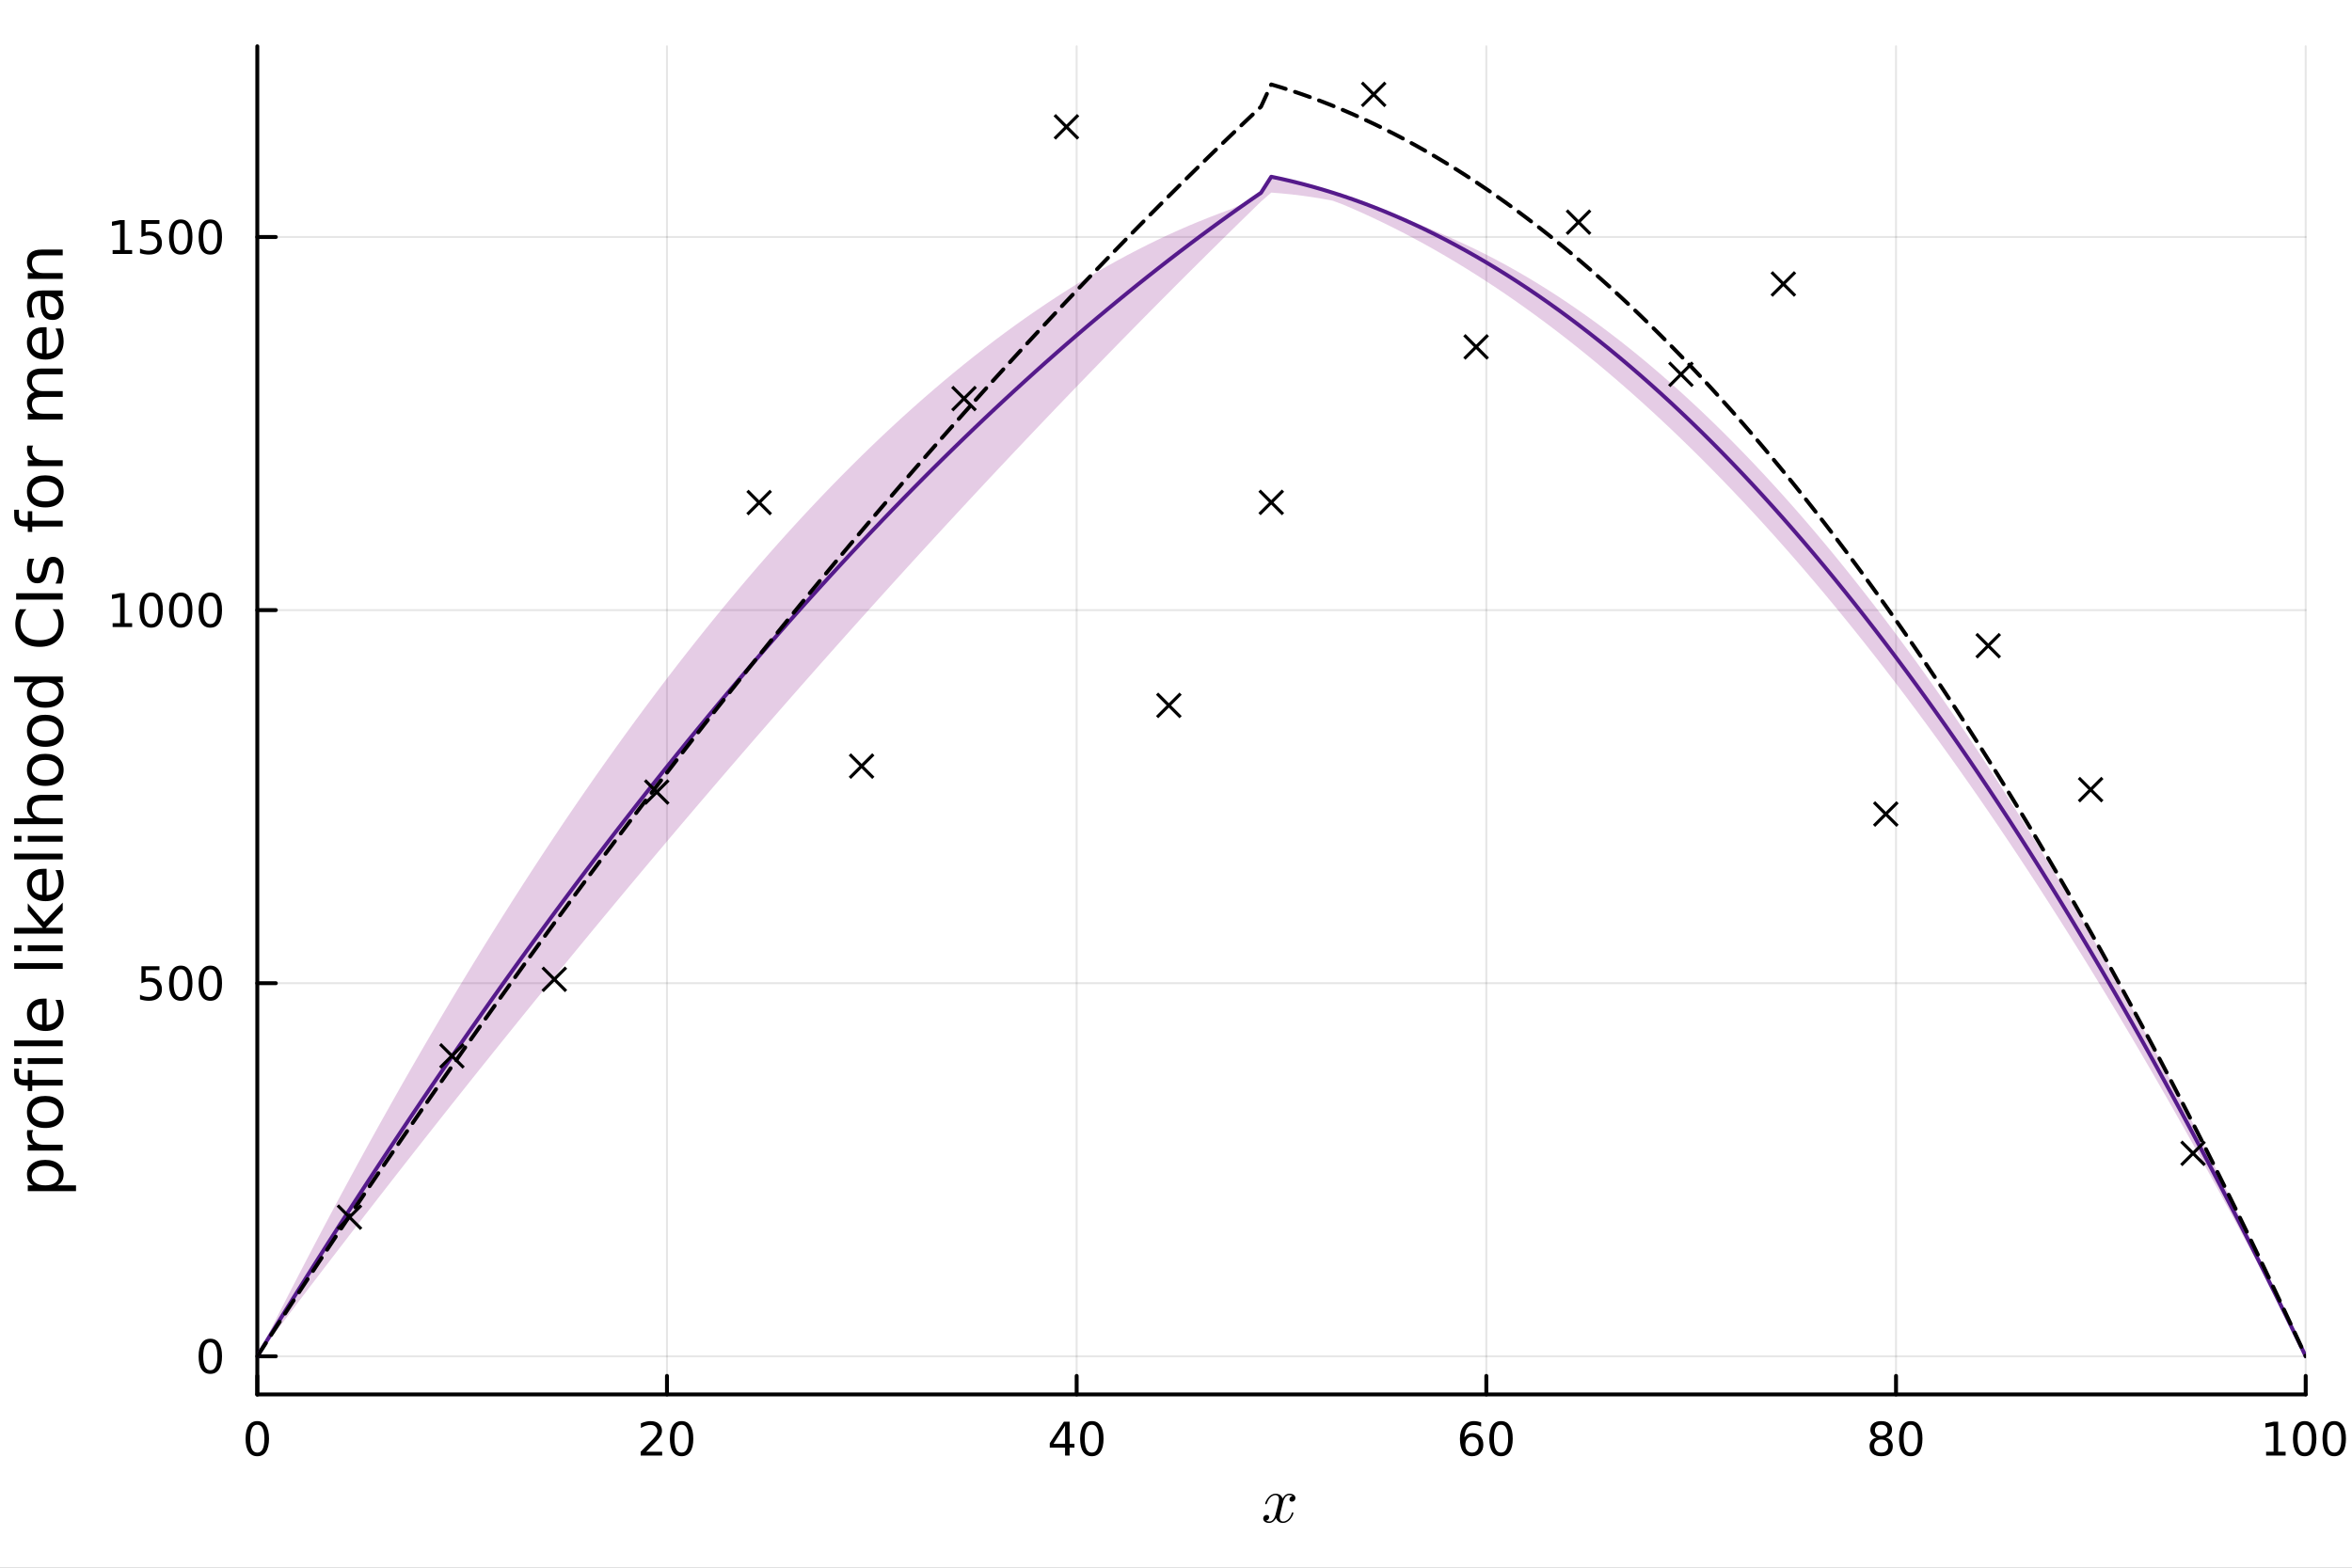 <?xml version="1.0" encoding="utf-8"?>
<svg xmlns="http://www.w3.org/2000/svg" xmlns:xlink="http://www.w3.org/1999/xlink" width="600" height="400" viewBox="0 0 2400 1600">
<rect x="0" y="0" width="2400" height="1600" fill="#808080" stroke="none"/>
<defs>
  <clipPath id="clip260">
    <rect x="0" y="0" width="2400" height="1600"/>
  </clipPath>
</defs>
<path clip-path="url(#clip260)" d="M0 1600 L2400 1600 L2400 8.88178e-14 L0 8.88178e-14  Z" fill="#ffffff" fill-rule="evenodd" fill-opacity="1"/>
<defs>
  <clipPath id="clip261">
    <rect x="480" y="0" width="1681" height="1600"/>
  </clipPath>
</defs>
<path clip-path="url(#clip260)" d="M262.551 1423.18 L2352.76 1423.18 L2352.76 47.244 L262.551 47.244  Z" fill="#ffffff" fill-rule="evenodd" fill-opacity="1"/>
<defs>
  <clipPath id="clip262">
    <rect x="262" y="47" width="2091" height="1377"/>
  </clipPath>
</defs>
<polyline clip-path="url(#clip262)" style="stroke:#000000; stroke-linecap:round; stroke-linejoin:round; stroke-width:2; stroke-opacity:0.1; fill:none" points="262.551,1423.18 262.551,47.244 "/>
<polyline clip-path="url(#clip262)" style="stroke:#000000; stroke-linecap:round; stroke-linejoin:round; stroke-width:2; stroke-opacity:0.1; fill:none" points="680.592,1423.18 680.592,47.244 "/>
<polyline clip-path="url(#clip262)" style="stroke:#000000; stroke-linecap:round; stroke-linejoin:round; stroke-width:2; stroke-opacity:0.1; fill:none" points="1098.63,1423.18 1098.63,47.244 "/>
<polyline clip-path="url(#clip262)" style="stroke:#000000; stroke-linecap:round; stroke-linejoin:round; stroke-width:2; stroke-opacity:0.1; fill:none" points="1516.67,1423.18 1516.67,47.244 "/>
<polyline clip-path="url(#clip262)" style="stroke:#000000; stroke-linecap:round; stroke-linejoin:round; stroke-width:2; stroke-opacity:0.1; fill:none" points="1934.71,1423.18 1934.71,47.244 "/>
<polyline clip-path="url(#clip262)" style="stroke:#000000; stroke-linecap:round; stroke-linejoin:round; stroke-width:2; stroke-opacity:0.1; fill:none" points="2352.76,1423.18 2352.76,47.244 "/>
<polyline clip-path="url(#clip262)" style="stroke:#000000; stroke-linecap:round; stroke-linejoin:round; stroke-width:2; stroke-opacity:0.1; fill:none" points="262.551,1384.24 2352.76,1384.24 "/>
<polyline clip-path="url(#clip262)" style="stroke:#000000; stroke-linecap:round; stroke-linejoin:round; stroke-width:2; stroke-opacity:0.1; fill:none" points="262.551,1003.46 2352.76,1003.46 "/>
<polyline clip-path="url(#clip262)" style="stroke:#000000; stroke-linecap:round; stroke-linejoin:round; stroke-width:2; stroke-opacity:0.1; fill:none" points="262.551,622.675 2352.76,622.675 "/>
<polyline clip-path="url(#clip262)" style="stroke:#000000; stroke-linecap:round; stroke-linejoin:round; stroke-width:2; stroke-opacity:0.1; fill:none" points="262.551,241.894 2352.76,241.894 "/>
<polyline clip-path="url(#clip260)" style="stroke:#000000; stroke-linecap:round; stroke-linejoin:round; stroke-width:4; stroke-opacity:1; fill:none" points="262.551,1423.18 2352.76,1423.18 "/>
<polyline clip-path="url(#clip260)" style="stroke:#000000; stroke-linecap:round; stroke-linejoin:round; stroke-width:4; stroke-opacity:1; fill:none" points="262.551,1423.18 262.551,1404.28 "/>
<polyline clip-path="url(#clip260)" style="stroke:#000000; stroke-linecap:round; stroke-linejoin:round; stroke-width:4; stroke-opacity:1; fill:none" points="680.592,1423.18 680.592,1404.28 "/>
<polyline clip-path="url(#clip260)" style="stroke:#000000; stroke-linecap:round; stroke-linejoin:round; stroke-width:4; stroke-opacity:1; fill:none" points="1098.63,1423.18 1098.63,1404.28 "/>
<polyline clip-path="url(#clip260)" style="stroke:#000000; stroke-linecap:round; stroke-linejoin:round; stroke-width:4; stroke-opacity:1; fill:none" points="1516.67,1423.18 1516.67,1404.28 "/>
<polyline clip-path="url(#clip260)" style="stroke:#000000; stroke-linecap:round; stroke-linejoin:round; stroke-width:4; stroke-opacity:1; fill:none" points="1934.71,1423.18 1934.71,1404.28 "/>
<polyline clip-path="url(#clip260)" style="stroke:#000000; stroke-linecap:round; stroke-linejoin:round; stroke-width:4; stroke-opacity:1; fill:none" points="2352.76,1423.18 2352.76,1404.28 "/>
<path clip-path="url(#clip260)" d="M262.551 1454.1 Q258.94 1454.1 257.111 1457.66 Q255.306 1461.2 255.306 1468.33 Q255.306 1475.44 257.111 1479.01 Q258.94 1482.55 262.551 1482.55 Q266.185 1482.55 267.991 1479.01 Q269.82 1475.44 269.82 1468.33 Q269.82 1461.2 267.991 1457.66 Q266.185 1454.1 262.551 1454.1 M262.551 1450.39 Q268.361 1450.39 271.417 1455 Q274.496 1459.58 274.496 1468.33 Q274.496 1477.06 271.417 1481.67 Q268.361 1486.25 262.551 1486.25 Q256.741 1486.25 253.662 1481.67 Q250.607 1477.06 250.607 1468.33 Q250.607 1459.58 253.662 1455 Q256.741 1450.39 262.551 1450.39 Z" fill="#000000" fill-rule="nonzero" fill-opacity="1" /><path clip-path="url(#clip260)" d="M659.365 1481.64 L675.685 1481.64 L675.685 1485.58 L653.74 1485.58 L653.74 1481.64 Q656.402 1478.89 660.986 1474.26 Q665.592 1469.61 666.773 1468.27 Q669.018 1465.74 669.898 1464.01 Q670.801 1462.25 670.801 1460.56 Q670.801 1457.8 668.856 1456.07 Q666.935 1454.33 663.833 1454.33 Q661.634 1454.33 659.18 1455.09 Q656.75 1455.86 653.972 1457.41 L653.972 1452.69 Q656.796 1451.55 659.25 1450.97 Q661.703 1450.39 663.74 1450.39 Q669.111 1450.39 672.305 1453.08 Q675.5 1455.77 675.5 1460.26 Q675.5 1462.39 674.689 1464.31 Q673.902 1466.2 671.796 1468.8 Q671.217 1469.47 668.115 1472.69 Q665.014 1475.88 659.365 1481.64 Z" fill="#000000" fill-rule="nonzero" fill-opacity="1" /><path clip-path="url(#clip260)" d="M695.499 1454.1 Q691.888 1454.1 690.06 1457.66 Q688.254 1461.2 688.254 1468.33 Q688.254 1475.44 690.06 1479.01 Q691.888 1482.55 695.499 1482.55 Q699.134 1482.55 700.939 1479.01 Q702.768 1475.44 702.768 1468.33 Q702.768 1461.2 700.939 1457.66 Q699.134 1454.1 695.499 1454.1 M695.499 1450.39 Q701.31 1450.39 704.365 1455 Q707.444 1459.58 707.444 1468.33 Q707.444 1477.06 704.365 1481.67 Q701.31 1486.25 695.499 1486.25 Q689.689 1486.25 686.611 1481.67 Q683.555 1477.06 683.555 1468.33 Q683.555 1459.58 686.611 1455 Q689.689 1450.39 695.499 1450.39 Z" fill="#000000" fill-rule="nonzero" fill-opacity="1" /><path clip-path="url(#clip260)" d="M1086.8 1455.09 L1075 1473.54 L1086.8 1473.54 L1086.8 1455.09 M1085.58 1451.02 L1091.46 1451.02 L1091.46 1473.54 L1096.39 1473.54 L1096.39 1477.43 L1091.46 1477.43 L1091.46 1485.58 L1086.8 1485.58 L1086.8 1477.43 L1071.2 1477.43 L1071.2 1472.92 L1085.58 1451.02 Z" fill="#000000" fill-rule="nonzero" fill-opacity="1" /><path clip-path="url(#clip260)" d="M1114.12 1454.1 Q1110.51 1454.1 1108.68 1457.66 Q1106.87 1461.2 1106.87 1468.33 Q1106.87 1475.44 1108.68 1479.01 Q1110.51 1482.55 1114.12 1482.55 Q1117.75 1482.55 1119.56 1479.01 Q1121.39 1475.44 1121.39 1468.33 Q1121.39 1461.2 1119.56 1457.66 Q1117.75 1454.1 1114.12 1454.1 M1114.12 1450.39 Q1119.93 1450.39 1122.98 1455 Q1126.06 1459.58 1126.06 1468.33 Q1126.06 1477.06 1122.98 1481.67 Q1119.93 1486.25 1114.12 1486.25 Q1108.31 1486.25 1105.23 1481.67 Q1102.17 1477.06 1102.17 1468.33 Q1102.17 1459.58 1105.23 1455 Q1108.31 1450.39 1114.12 1450.39 Z" fill="#000000" fill-rule="nonzero" fill-opacity="1" /><path clip-path="url(#clip260)" d="M1502.08 1466.44 Q1498.93 1466.44 1497.08 1468.59 Q1495.25 1470.74 1495.25 1474.49 Q1495.25 1478.22 1497.08 1480.39 Q1498.93 1482.55 1502.08 1482.55 Q1505.23 1482.55 1507.06 1480.39 Q1508.91 1478.22 1508.91 1474.49 Q1508.91 1470.74 1507.06 1468.59 Q1505.23 1466.44 1502.08 1466.44 M1511.36 1451.78 L1511.36 1456.04 Q1509.6 1455.21 1507.8 1454.77 Q1506.01 1454.33 1504.26 1454.33 Q1499.63 1454.33 1497.17 1457.45 Q1494.74 1460.58 1494.39 1466.9 Q1495.76 1464.89 1497.82 1463.82 Q1499.88 1462.73 1502.36 1462.73 Q1507.57 1462.73 1510.57 1465.9 Q1513.61 1469.05 1513.61 1474.49 Q1513.61 1479.82 1510.46 1483.03 Q1507.31 1486.25 1502.08 1486.25 Q1496.08 1486.25 1492.91 1481.67 Q1489.74 1477.06 1489.74 1468.33 Q1489.74 1460.14 1493.63 1455.28 Q1497.52 1450.39 1504.07 1450.39 Q1505.83 1450.39 1507.61 1450.74 Q1509.42 1451.09 1511.36 1451.78 Z" fill="#000000" fill-rule="nonzero" fill-opacity="1" /><path clip-path="url(#clip260)" d="M1531.66 1454.1 Q1528.05 1454.1 1526.22 1457.66 Q1524.42 1461.2 1524.42 1468.33 Q1524.42 1475.44 1526.22 1479.01 Q1528.05 1482.55 1531.66 1482.55 Q1535.3 1482.55 1537.1 1479.01 Q1538.93 1475.44 1538.93 1468.33 Q1538.93 1461.2 1537.1 1457.66 Q1535.3 1454.1 1531.66 1454.1 M1531.66 1450.39 Q1537.47 1450.39 1540.53 1455 Q1543.61 1459.58 1543.61 1468.33 Q1543.61 1477.06 1540.53 1481.67 Q1537.47 1486.25 1531.66 1486.25 Q1525.85 1486.25 1522.77 1481.67 Q1519.72 1477.06 1519.72 1468.33 Q1519.72 1459.58 1522.77 1455 Q1525.85 1450.39 1531.66 1450.39 Z" fill="#000000" fill-rule="nonzero" fill-opacity="1" /><path clip-path="url(#clip260)" d="M1919.59 1469.17 Q1916.25 1469.17 1914.33 1470.95 Q1912.43 1472.73 1912.43 1475.86 Q1912.43 1478.98 1914.33 1480.77 Q1916.25 1482.55 1919.59 1482.55 Q1922.92 1482.55 1924.84 1480.77 Q1926.76 1478.96 1926.76 1475.86 Q1926.76 1472.73 1924.84 1470.95 Q1922.94 1469.17 1919.59 1469.17 M1914.91 1467.18 Q1911.9 1466.44 1910.21 1464.38 Q1908.55 1462.32 1908.55 1459.35 Q1908.55 1455.21 1911.49 1452.8 Q1914.45 1450.39 1919.59 1450.39 Q1924.75 1450.39 1927.69 1452.8 Q1930.63 1455.21 1930.63 1459.35 Q1930.63 1462.32 1928.94 1464.38 Q1927.27 1466.44 1924.29 1467.18 Q1927.67 1467.96 1929.54 1470.26 Q1931.44 1472.55 1931.44 1475.86 Q1931.44 1480.88 1928.36 1483.57 Q1925.31 1486.25 1919.59 1486.25 Q1913.87 1486.25 1910.79 1483.57 Q1907.74 1480.88 1907.74 1475.86 Q1907.74 1472.55 1909.63 1470.26 Q1911.53 1467.96 1914.91 1467.18 M1913.2 1459.79 Q1913.2 1462.48 1914.87 1463.98 Q1916.56 1465.49 1919.59 1465.49 Q1922.6 1465.49 1924.29 1463.98 Q1926 1462.48 1926 1459.79 Q1926 1457.11 1924.29 1455.6 Q1922.6 1454.1 1919.59 1454.1 Q1916.56 1454.1 1914.87 1455.6 Q1913.2 1457.11 1913.2 1459.79 Z" fill="#000000" fill-rule="nonzero" fill-opacity="1" /><path clip-path="url(#clip260)" d="M1949.75 1454.1 Q1946.14 1454.1 1944.31 1457.66 Q1942.5 1461.2 1942.5 1468.33 Q1942.5 1475.44 1944.31 1479.01 Q1946.14 1482.55 1949.75 1482.55 Q1953.38 1482.55 1955.19 1479.01 Q1957.02 1475.44 1957.02 1468.33 Q1957.02 1461.2 1955.19 1457.66 Q1953.38 1454.1 1949.75 1454.1 M1949.75 1450.39 Q1955.56 1450.39 1958.62 1455 Q1961.69 1459.58 1961.69 1468.33 Q1961.69 1477.06 1958.62 1481.67 Q1955.56 1486.25 1949.75 1486.25 Q1943.94 1486.25 1940.86 1481.67 Q1937.81 1477.06 1937.81 1468.33 Q1937.81 1459.58 1940.86 1455 Q1943.94 1450.39 1949.75 1450.39 Z" fill="#000000" fill-rule="nonzero" fill-opacity="1" /><path clip-path="url(#clip260)" d="M2312.36 1481.64 L2320 1481.64 L2320 1455.28 L2311.69 1456.95 L2311.69 1452.69 L2319.96 1451.02 L2324.63 1451.02 L2324.63 1481.64 L2332.27 1481.64 L2332.27 1485.58 L2312.36 1485.58 L2312.36 1481.64 Z" fill="#000000" fill-rule="nonzero" fill-opacity="1" /><path clip-path="url(#clip260)" d="M2351.71 1454.1 Q2348.1 1454.1 2346.27 1457.66 Q2344.47 1461.2 2344.47 1468.33 Q2344.47 1475.44 2346.27 1479.01 Q2348.1 1482.55 2351.71 1482.55 Q2355.35 1482.55 2357.15 1479.01 Q2358.98 1475.44 2358.98 1468.33 Q2358.98 1461.2 2357.15 1457.66 Q2355.35 1454.1 2351.71 1454.1 M2351.71 1450.39 Q2357.52 1450.39 2360.58 1455 Q2363.66 1459.58 2363.66 1468.33 Q2363.66 1477.06 2360.58 1481.67 Q2357.52 1486.25 2351.71 1486.25 Q2345.9 1486.25 2342.83 1481.67 Q2339.77 1477.06 2339.77 1468.33 Q2339.77 1459.58 2342.83 1455 Q2345.9 1450.39 2351.71 1450.39 Z" fill="#000000" fill-rule="nonzero" fill-opacity="1" /><path clip-path="url(#clip260)" d="M2381.88 1454.1 Q2378.27 1454.1 2376.44 1457.66 Q2374.63 1461.2 2374.63 1468.33 Q2374.63 1475.44 2376.44 1479.01 Q2378.27 1482.55 2381.88 1482.55 Q2385.51 1482.55 2387.32 1479.01 Q2389.14 1475.44 2389.14 1468.33 Q2389.14 1461.2 2387.32 1457.66 Q2385.51 1454.1 2381.88 1454.1 M2381.88 1450.39 Q2387.69 1450.39 2390.74 1455 Q2393.82 1459.58 2393.82 1468.33 Q2393.82 1477.06 2390.74 1481.67 Q2387.69 1486.25 2381.88 1486.25 Q2376.07 1486.25 2372.99 1481.67 Q2369.93 1477.06 2369.93 1468.33 Q2369.93 1459.58 2372.99 1455 Q2376.07 1450.39 2381.88 1450.39 Z" fill="#000000" fill-rule="nonzero" fill-opacity="1" /><path clip-path="url(#clip260)" d="M1321.83 1528.8 Q1321.83 1530.61 1320.7 1531.64 Q1319.57 1532.64 1318.28 1532.64 Q1317.06 1532.64 1316.42 1531.93 Q1315.77 1531.22 1315.77 1530.32 Q1315.77 1529.09 1316.67 1528.03 Q1317.58 1526.97 1318.93 1526.74 Q1317.61 1525.91 1315.64 1525.91 Q1314.36 1525.91 1313.23 1526.58 Q1312.13 1527.26 1311.46 1528.13 Q1310.81 1529 1310.23 1530.25 Q1309.69 1531.48 1309.46 1532.22 Q1309.27 1532.93 1309.11 1533.7 L1306.85 1542.72 Q1305.76 1547 1305.76 1548.51 Q1305.76 1550.38 1306.66 1551.64 Q1307.56 1552.86 1309.36 1552.86 Q1310.07 1552.86 1310.88 1552.67 Q1311.68 1552.44 1312.71 1551.86 Q1313.78 1551.25 1314.71 1550.35 Q1315.68 1549.42 1316.61 1547.84 Q1317.54 1546.26 1318.16 1544.23 Q1318.35 1543.52 1318.99 1543.52 Q1319.8 1543.52 1319.8 1544.17 Q1319.8 1544.71 1319.35 1545.87 Q1318.93 1547 1317.99 1548.48 Q1317.09 1549.93 1315.9 1551.25 Q1314.71 1552.54 1312.94 1553.44 Q1311.17 1554.34 1309.23 1554.34 Q1306.46 1554.34 1304.63 1552.86 Q1302.79 1551.38 1302.12 1549.32 Q1301.96 1549.61 1301.73 1550 Q1301.51 1550.38 1300.83 1551.25 Q1300.18 1552.09 1299.44 1552.73 Q1298.7 1553.34 1297.54 1553.83 Q1296.42 1554.34 1295.19 1554.34 Q1293.65 1554.34 1292.26 1553.89 Q1290.91 1553.44 1289.94 1552.41 Q1288.98 1551.38 1288.98 1549.96 Q1288.98 1548.38 1290.04 1547.29 Q1291.13 1546.16 1292.62 1546.16 Q1293.55 1546.16 1294.29 1546.71 Q1295.06 1547.26 1295.06 1548.45 Q1295.06 1549.77 1294.16 1550.77 Q1293.26 1551.77 1291.97 1552.02 Q1293.29 1552.86 1295.26 1552.86 Q1297.38 1552.86 1299.06 1550.99 Q1300.73 1549.13 1301.54 1546 Q1303.53 1538.5 1304.31 1535.15 Q1305.08 1531.77 1305.08 1530.32 Q1305.08 1528.96 1304.73 1528.03 Q1304.37 1527.1 1303.76 1526.68 Q1303.18 1526.23 1302.63 1526.07 Q1302.12 1525.91 1301.54 1525.91 Q1300.57 1525.91 1299.48 1526.29 Q1298.41 1526.68 1297.13 1527.58 Q1295.87 1528.45 1294.68 1530.25 Q1293.49 1532.06 1292.68 1534.54 Q1292.52 1535.28 1291.81 1535.28 Q1291.04 1535.24 1291.04 1534.6 Q1291.04 1534.05 1291.46 1532.93 Q1291.91 1531.77 1292.81 1530.32 Q1293.74 1528.87 1294.94 1527.58 Q1296.16 1526.26 1297.93 1525.36 Q1299.73 1524.46 1301.67 1524.46 Q1302.54 1524.46 1303.37 1524.65 Q1304.24 1524.81 1305.27 1525.29 Q1306.34 1525.78 1307.27 1526.84 Q1308.2 1527.9 1308.78 1529.45 Q1309.17 1528.71 1309.69 1528 Q1310.23 1527.29 1311.07 1526.42 Q1311.94 1525.52 1313.13 1525 Q1314.36 1524.46 1315.71 1524.46 Q1317.03 1524.46 1318.32 1524.81 Q1319.6 1525.13 1320.7 1526.19 Q1321.83 1527.23 1321.83 1528.8 Z" fill="#000000" fill-rule="nonzero" fill-opacity="1" /><polyline clip-path="url(#clip260)" style="stroke:#000000; stroke-linecap:round; stroke-linejoin:round; stroke-width:4; stroke-opacity:1; fill:none" points="262.551,1423.18 262.551,47.244 "/>
<polyline clip-path="url(#clip260)" style="stroke:#000000; stroke-linecap:round; stroke-linejoin:round; stroke-width:4; stroke-opacity:1; fill:none" points="262.551,1384.24 281.449,1384.24 "/>
<polyline clip-path="url(#clip260)" style="stroke:#000000; stroke-linecap:round; stroke-linejoin:round; stroke-width:4; stroke-opacity:1; fill:none" points="262.551,1003.46 281.449,1003.46 "/>
<polyline clip-path="url(#clip260)" style="stroke:#000000; stroke-linecap:round; stroke-linejoin:round; stroke-width:4; stroke-opacity:1; fill:none" points="262.551,622.675 281.449,622.675 "/>
<polyline clip-path="url(#clip260)" style="stroke:#000000; stroke-linecap:round; stroke-linejoin:round; stroke-width:4; stroke-opacity:1; fill:none" points="262.551,241.894 281.449,241.894 "/>
<path clip-path="url(#clip260)" d="M214.607 1370.04 Q210.996 1370.04 209.167 1373.6 Q207.362 1377.14 207.362 1384.27 Q207.362 1391.38 209.167 1394.94 Q210.996 1398.49 214.607 1398.49 Q218.241 1398.49 220.047 1394.94 Q221.875 1391.38 221.875 1384.27 Q221.875 1377.14 220.047 1373.6 Q218.241 1370.04 214.607 1370.04 M214.607 1366.33 Q220.417 1366.33 223.473 1370.94 Q226.551 1375.52 226.551 1384.27 Q226.551 1393 223.473 1397.61 Q220.417 1402.19 214.607 1402.19 Q208.797 1402.19 205.718 1397.61 Q202.662 1393 202.662 1384.27 Q202.662 1375.52 205.718 1370.94 Q208.797 1366.33 214.607 1366.33 Z" fill="#000000" fill-rule="nonzero" fill-opacity="1" /><path clip-path="url(#clip260)" d="M144.329 986.177 L162.686 986.177 L162.686 990.112 L148.612 990.112 L148.612 998.584 Q149.63 998.237 150.649 998.075 Q151.667 997.89 152.686 997.89 Q158.473 997.89 161.852 1001.06 Q165.232 1004.23 165.232 1009.65 Q165.232 1015.23 161.76 1018.33 Q158.288 1021.41 151.968 1021.41 Q149.792 1021.41 147.524 1021.04 Q145.279 1020.67 142.871 1019.93 L142.871 1015.23 Q144.954 1016.36 147.177 1016.92 Q149.399 1017.47 151.876 1017.47 Q155.88 1017.47 158.218 1015.37 Q160.556 1013.26 160.556 1009.65 Q160.556 1006.04 158.218 1003.93 Q155.88 1001.82 151.876 1001.82 Q150.001 1001.82 148.126 1002.24 Q146.274 1002.66 144.329 1003.54 L144.329 986.177 Z" fill="#000000" fill-rule="nonzero" fill-opacity="1" /><path clip-path="url(#clip260)" d="M184.445 989.256 Q180.834 989.256 179.005 992.82 Q177.2 996.362 177.2 1003.49 Q177.2 1010.6 179.005 1014.16 Q180.834 1017.7 184.445 1017.7 Q188.079 1017.7 189.885 1014.16 Q191.713 1010.6 191.713 1003.49 Q191.713 996.362 189.885 992.82 Q188.079 989.256 184.445 989.256 M184.445 985.552 Q190.255 985.552 193.311 990.158 Q196.389 994.742 196.389 1003.49 Q196.389 1012.22 193.311 1016.82 Q190.255 1021.41 184.445 1021.41 Q178.635 1021.41 175.556 1016.82 Q172.501 1012.22 172.501 1003.49 Q172.501 994.742 175.556 990.158 Q178.635 985.552 184.445 985.552 Z" fill="#000000" fill-rule="nonzero" fill-opacity="1" /><path clip-path="url(#clip260)" d="M214.607 989.256 Q210.996 989.256 209.167 992.82 Q207.362 996.362 207.362 1003.49 Q207.362 1010.6 209.167 1014.16 Q210.996 1017.7 214.607 1017.7 Q218.241 1017.7 220.047 1014.16 Q221.875 1010.6 221.875 1003.49 Q221.875 996.362 220.047 992.82 Q218.241 989.256 214.607 989.256 M214.607 985.552 Q220.417 985.552 223.473 990.158 Q226.551 994.742 226.551 1003.49 Q226.551 1012.22 223.473 1016.82 Q220.417 1021.41 214.607 1021.41 Q208.797 1021.41 205.718 1016.82 Q202.662 1012.22 202.662 1003.49 Q202.662 994.742 205.718 990.158 Q208.797 985.552 214.607 985.552 Z" fill="#000000" fill-rule="nonzero" fill-opacity="1" /><path clip-path="url(#clip260)" d="M114.931 636.02 L122.57 636.02 L122.57 609.655 L114.26 611.321 L114.26 607.062 L122.524 605.395 L127.2 605.395 L127.2 636.02 L134.839 636.02 L134.839 639.955 L114.931 639.955 L114.931 636.02 Z" fill="#000000" fill-rule="nonzero" fill-opacity="1" /><path clip-path="url(#clip260)" d="M154.283 608.474 Q150.672 608.474 148.843 612.039 Q147.038 615.581 147.038 622.71 Q147.038 629.817 148.843 633.381 Q150.672 636.923 154.283 636.923 Q157.917 636.923 159.723 633.381 Q161.552 629.817 161.552 622.71 Q161.552 615.581 159.723 612.039 Q157.917 608.474 154.283 608.474 M154.283 604.77 Q160.093 604.77 163.149 609.377 Q166.227 613.96 166.227 622.71 Q166.227 631.437 163.149 636.043 Q160.093 640.627 154.283 640.627 Q148.473 640.627 145.394 636.043 Q142.339 631.437 142.339 622.71 Q142.339 613.96 145.394 609.377 Q148.473 604.77 154.283 604.77 Z" fill="#000000" fill-rule="nonzero" fill-opacity="1" /><path clip-path="url(#clip260)" d="M184.445 608.474 Q180.834 608.474 179.005 612.039 Q177.2 615.581 177.2 622.71 Q177.2 629.817 179.005 633.381 Q180.834 636.923 184.445 636.923 Q188.079 636.923 189.885 633.381 Q191.713 629.817 191.713 622.71 Q191.713 615.581 189.885 612.039 Q188.079 608.474 184.445 608.474 M184.445 604.77 Q190.255 604.77 193.311 609.377 Q196.389 613.96 196.389 622.71 Q196.389 631.437 193.311 636.043 Q190.255 640.627 184.445 640.627 Q178.635 640.627 175.556 636.043 Q172.501 631.437 172.501 622.71 Q172.501 613.96 175.556 609.377 Q178.635 604.77 184.445 604.77 Z" fill="#000000" fill-rule="nonzero" fill-opacity="1" /><path clip-path="url(#clip260)" d="M214.607 608.474 Q210.996 608.474 209.167 612.039 Q207.362 615.581 207.362 622.71 Q207.362 629.817 209.167 633.381 Q210.996 636.923 214.607 636.923 Q218.241 636.923 220.047 633.381 Q221.875 629.817 221.875 622.71 Q221.875 615.581 220.047 612.039 Q218.241 608.474 214.607 608.474 M214.607 604.77 Q220.417 604.77 223.473 609.377 Q226.551 613.96 226.551 622.71 Q226.551 631.437 223.473 636.043 Q220.417 640.627 214.607 640.627 Q208.797 640.627 205.718 636.043 Q202.662 631.437 202.662 622.71 Q202.662 613.96 205.718 609.377 Q208.797 604.77 214.607 604.77 Z" fill="#000000" fill-rule="nonzero" fill-opacity="1" /><path clip-path="url(#clip260)" d="M114.931 255.239 L122.57 255.239 L122.57 228.873 L114.26 230.54 L114.26 226.281 L122.524 224.614 L127.2 224.614 L127.2 255.239 L134.839 255.239 L134.839 259.174 L114.931 259.174 L114.931 255.239 Z" fill="#000000" fill-rule="nonzero" fill-opacity="1" /><path clip-path="url(#clip260)" d="M144.329 224.614 L162.686 224.614 L162.686 228.549 L148.612 228.549 L148.612 237.021 Q149.63 236.674 150.649 236.512 Q151.667 236.327 152.686 236.327 Q158.473 236.327 161.852 239.498 Q165.232 242.669 165.232 248.086 Q165.232 253.665 161.76 256.767 Q158.288 259.845 151.968 259.845 Q149.792 259.845 147.524 259.475 Q145.279 259.105 142.871 258.364 L142.871 253.665 Q144.954 254.799 147.177 255.355 Q149.399 255.91 151.876 255.91 Q155.88 255.91 158.218 253.804 Q160.556 251.697 160.556 248.086 Q160.556 244.475 158.218 242.368 Q155.88 240.262 151.876 240.262 Q150.001 240.262 148.126 240.679 Q146.274 241.095 144.329 241.975 L144.329 224.614 Z" fill="#000000" fill-rule="nonzero" fill-opacity="1" /><path clip-path="url(#clip260)" d="M184.445 227.693 Q180.834 227.693 179.005 231.257 Q177.2 234.799 177.2 241.929 Q177.2 249.035 179.005 252.6 Q180.834 256.142 184.445 256.142 Q188.079 256.142 189.885 252.6 Q191.713 249.035 191.713 241.929 Q191.713 234.799 189.885 231.257 Q188.079 227.693 184.445 227.693 M184.445 223.989 Q190.255 223.989 193.311 228.595 Q196.389 233.179 196.389 241.929 Q196.389 250.655 193.311 255.262 Q190.255 259.845 184.445 259.845 Q178.635 259.845 175.556 255.262 Q172.501 250.655 172.501 241.929 Q172.501 233.179 175.556 228.595 Q178.635 223.989 184.445 223.989 Z" fill="#000000" fill-rule="nonzero" fill-opacity="1" /><path clip-path="url(#clip260)" d="M214.607 227.693 Q210.996 227.693 209.167 231.257 Q207.362 234.799 207.362 241.929 Q207.362 249.035 209.167 252.6 Q210.996 256.142 214.607 256.142 Q218.241 256.142 220.047 252.6 Q221.875 249.035 221.875 241.929 Q221.875 234.799 220.047 231.257 Q218.241 227.693 214.607 227.693 M214.607 223.989 Q220.417 223.989 223.473 228.595 Q226.551 233.179 226.551 241.929 Q226.551 250.655 223.473 255.262 Q220.417 259.845 214.607 259.845 Q208.797 259.845 205.718 255.262 Q202.662 250.655 202.662 241.929 Q202.662 233.179 205.718 228.595 Q208.797 223.989 214.607 223.989 Z" fill="#000000" fill-rule="nonzero" fill-opacity="1" /><path clip-path="url(#clip260)" d="M58.657 1209.79 L77.563 1209.79 L77.563 1215.68 L28.356 1215.68 L28.356 1209.79 L33.767 1209.79 Q30.584 1207.95 29.056 1205.14 Q27.497 1202.31 27.497 1198.4 Q27.497 1191.9 32.653 1187.86 Q37.809 1183.79 46.212 1183.79 Q54.615 1183.79 59.771 1187.86 Q64.927 1191.9 64.927 1198.4 Q64.927 1202.31 63.399 1205.14 Q61.84 1207.95 58.657 1209.79 M46.212 1189.87 Q39.751 1189.87 36.09 1192.54 Q32.398 1195.18 32.398 1199.83 Q32.398 1204.48 36.09 1207.15 Q39.751 1209.79 46.212 1209.79 Q52.673 1209.79 56.365 1207.15 Q60.026 1204.48 60.026 1199.83 Q60.026 1195.18 56.365 1192.54 Q52.673 1189.87 46.212 1189.87 Z" fill="#000000" fill-rule="nonzero" fill-opacity="1" /><path clip-path="url(#clip260)" d="M33.831 1153.42 Q33.258 1154.41 33.003 1155.59 Q32.717 1156.73 32.717 1158.13 Q32.717 1163.1 35.963 1165.77 Q39.178 1168.41 45.225 1168.41 L64.004 1168.41 L64.004 1174.3 L28.356 1174.3 L28.356 1168.41 L33.894 1168.41 Q30.648 1166.57 29.088 1163.61 Q27.497 1160.65 27.497 1156.41 Q27.497 1155.81 27.592 1155.08 Q27.656 1154.35 27.815 1153.45 L33.831 1153.42 Z" fill="#000000" fill-rule="nonzero" fill-opacity="1" /><path clip-path="url(#clip260)" d="M32.462 1134.9 Q32.462 1139.61 36.154 1142.35 Q39.815 1145.08 46.212 1145.08 Q52.609 1145.08 56.302 1142.38 Q59.962 1139.64 59.962 1134.9 Q59.962 1130.22 56.27 1127.48 Q52.578 1124.75 46.212 1124.75 Q39.878 1124.75 36.186 1127.48 Q32.462 1130.22 32.462 1134.9 M27.497 1134.9 Q27.497 1127.26 32.462 1122.9 Q37.427 1118.54 46.212 1118.54 Q54.965 1118.54 59.962 1122.9 Q64.927 1127.26 64.927 1134.9 Q64.927 1142.57 59.962 1146.93 Q54.965 1151.26 46.212 1151.26 Q37.427 1151.26 32.462 1146.93 Q27.497 1142.57 27.497 1134.9 Z" fill="#000000" fill-rule="nonzero" fill-opacity="1" /><path clip-path="url(#clip260)" d="M14.479 1090.78 L19.349 1090.78 L19.349 1096.39 Q19.349 1099.54 20.622 1100.78 Q21.895 1101.99 25.205 1101.99 L28.356 1101.99 L28.356 1092.34 L32.908 1092.34 L32.908 1101.99 L64.004 1101.99 L64.004 1107.88 L32.908 1107.88 L32.908 1113.48 L28.356 1113.48 L28.356 1107.88 L25.874 1107.88 Q19.922 1107.88 17.216 1105.11 Q14.479 1102.34 14.479 1096.32 L14.479 1090.78 Z" fill="#000000" fill-rule="nonzero" fill-opacity="1" /><path clip-path="url(#clip260)" d="M28.356 1085.88 L28.356 1080.03 L64.004 1080.03 L64.004 1085.88 L28.356 1085.88 M14.479 1085.88 L14.479 1080.03 L21.895 1080.03 L21.895 1085.88 L14.479 1085.88 Z" fill="#000000" fill-rule="nonzero" fill-opacity="1" /><path clip-path="url(#clip260)" d="M14.479 1067.77 L14.479 1061.92 L64.004 1061.92 L64.004 1067.77 L14.479 1067.77 Z" fill="#000000" fill-rule="nonzero" fill-opacity="1" /><path clip-path="url(#clip260)" d="M44.716 1019.17 L47.581 1019.17 L47.581 1046.1 Q53.628 1045.72 56.811 1042.47 Q59.962 1039.19 59.962 1033.37 Q59.962 1029.99 59.134 1026.84 Q58.307 1023.66 56.652 1020.54 L62.19 1020.54 Q63.527 1023.69 64.227 1027 Q64.927 1030.31 64.927 1033.72 Q64.927 1042.25 59.962 1047.24 Q54.997 1052.21 46.53 1052.21 Q37.777 1052.21 32.653 1047.5 Q27.497 1042.76 27.497 1034.73 Q27.497 1027.54 32.144 1023.37 Q36.759 1019.17 44.716 1019.17 M42.997 1025.03 Q38.191 1025.09 35.327 1027.73 Q32.462 1030.34 32.462 1034.67 Q32.462 1039.57 35.231 1042.53 Q38 1045.46 43.029 1045.91 L42.997 1025.03 Z" fill="#000000" fill-rule="nonzero" fill-opacity="1" /><path clip-path="url(#clip260)" d="M14.479 988.838 L14.479 982.981 L64.004 982.981 L64.004 988.838 L14.479 988.838 Z" fill="#000000" fill-rule="nonzero" fill-opacity="1" /><path clip-path="url(#clip260)" d="M28.356 970.727 L28.356 964.871 L64.004 964.871 L64.004 970.727 L28.356 970.727 M14.479 970.727 L14.479 964.871 L21.895 964.871 L21.895 970.727 L14.479 970.727 Z" fill="#000000" fill-rule="nonzero" fill-opacity="1" /><path clip-path="url(#clip260)" d="M14.479 952.84 L14.479 946.951 L43.729 946.951 L28.356 929.477 L28.356 921.998 L45.034 940.904 L64.004 921.202 L64.004 928.841 L46.594 946.951 L64.004 946.951 L64.004 952.84 L14.479 952.84 Z" fill="#000000" fill-rule="nonzero" fill-opacity="1" /><path clip-path="url(#clip260)" d="M44.716 886.7 L47.581 886.7 L47.581 913.627 Q53.628 913.245 56.811 909.998 Q59.962 906.72 59.962 900.895 Q59.962 897.522 59.134 894.371 Q58.307 891.188 56.652 888.068 L62.19 888.068 Q63.527 891.22 64.227 894.53 Q64.927 897.84 64.927 901.246 Q64.927 909.776 59.962 914.773 Q54.997 919.738 46.53 919.738 Q37.777 919.738 32.653 915.027 Q27.497 910.285 27.497 902.264 Q27.497 895.071 32.144 890.901 Q36.759 886.7 44.716 886.7 M42.997 892.556 Q38.191 892.62 35.327 895.262 Q32.462 897.872 32.462 902.2 Q32.462 907.102 35.231 910.062 Q38 912.99 43.029 913.436 L42.997 892.556 Z" fill="#000000" fill-rule="nonzero" fill-opacity="1" /><path clip-path="url(#clip260)" d="M14.479 877.088 L14.479 871.231 L64.004 871.231 L64.004 877.088 L14.479 877.088 Z" fill="#000000" fill-rule="nonzero" fill-opacity="1" /><path clip-path="url(#clip260)" d="M28.356 858.977 L28.356 853.121 L64.004 853.121 L64.004 858.977 L28.356 858.977 M14.479 858.977 L14.479 853.121 L21.895 853.121 L21.895 858.977 L14.479 858.977 Z" fill="#000000" fill-rule="nonzero" fill-opacity="1" /><path clip-path="url(#clip260)" d="M42.488 811.234 L64.004 811.234 L64.004 817.091 L42.679 817.091 Q37.618 817.091 35.104 819.064 Q32.589 821.038 32.589 824.984 Q32.589 829.727 35.613 832.464 Q38.637 835.201 43.857 835.201 L64.004 835.201 L64.004 841.09 L14.479 841.09 L14.479 835.201 L33.894 835.201 Q30.68 833.101 29.088 830.268 Q27.497 827.403 27.497 823.679 Q27.497 817.536 31.316 814.385 Q35.104 811.234 42.488 811.234 Z" fill="#000000" fill-rule="nonzero" fill-opacity="1" /><path clip-path="url(#clip260)" d="M32.462 785.74 Q32.462 790.45 36.154 793.188 Q39.815 795.925 46.212 795.925 Q52.609 795.925 56.302 793.219 Q59.962 790.482 59.962 785.74 Q59.962 781.061 56.27 778.324 Q52.578 775.586 46.212 775.586 Q39.878 775.586 36.186 778.324 Q32.462 781.061 32.462 785.74 M27.497 785.74 Q27.497 778.101 32.462 773.74 Q37.427 769.38 46.212 769.38 Q54.965 769.38 59.962 773.74 Q64.927 778.101 64.927 785.74 Q64.927 793.41 59.962 797.771 Q54.965 802.1 46.212 802.1 Q37.427 802.1 32.462 797.771 Q27.497 793.41 27.497 785.74 Z" fill="#000000" fill-rule="nonzero" fill-opacity="1" /><path clip-path="url(#clip260)" d="M32.462 745.859 Q32.462 750.569 36.154 753.306 Q39.815 756.044 46.212 756.044 Q52.609 756.044 56.302 753.338 Q59.962 750.601 59.962 745.859 Q59.962 741.18 56.27 738.443 Q52.578 735.705 46.212 735.705 Q39.878 735.705 36.186 738.443 Q32.462 741.18 32.462 745.859 M27.497 745.859 Q27.497 738.22 32.462 733.859 Q37.427 729.499 46.212 729.499 Q54.965 729.499 59.962 733.859 Q64.927 738.22 64.927 745.859 Q64.927 753.529 59.962 757.89 Q54.965 762.218 46.212 762.218 Q37.427 762.218 32.462 757.89 Q27.497 753.529 27.497 745.859 Z" fill="#000000" fill-rule="nonzero" fill-opacity="1" /><path clip-path="url(#clip260)" d="M33.767 696.333 L14.479 696.333 L14.479 690.477 L64.004 690.477 L64.004 696.333 L58.657 696.333 Q61.84 698.179 63.399 701.012 Q64.927 703.813 64.927 707.76 Q64.927 714.221 59.771 718.295 Q54.615 722.337 46.212 722.337 Q37.809 722.337 32.653 718.295 Q27.497 714.221 27.497 707.76 Q27.497 703.813 29.056 701.012 Q30.584 698.179 33.767 696.333 M46.212 716.29 Q52.673 716.29 56.365 713.648 Q60.026 710.975 60.026 706.328 Q60.026 701.681 56.365 699.007 Q52.673 696.333 46.212 696.333 Q39.751 696.333 36.09 699.007 Q32.398 701.681 32.398 706.328 Q32.398 710.975 36.09 713.648 Q39.751 716.29 46.212 716.29 Z" fill="#000000" fill-rule="nonzero" fill-opacity="1" /><path clip-path="url(#clip260)" d="M20.144 621.855 L26.924 621.855 Q23.9 625.101 22.404 628.793 Q20.908 632.454 20.908 636.591 Q20.908 644.739 25.905 649.068 Q30.871 653.397 40.292 653.397 Q49.681 653.397 54.678 649.068 Q59.644 644.739 59.644 636.591 Q59.644 632.454 58.148 628.793 Q56.652 625.101 53.628 621.855 L60.344 621.855 Q62.636 625.228 63.781 629.016 Q64.927 632.772 64.927 636.973 Q64.927 647.763 58.339 653.97 Q51.718 660.176 40.292 660.176 Q28.834 660.176 22.245 653.97 Q15.625 647.763 15.625 636.973 Q15.625 632.708 16.771 628.952 Q17.885 625.165 20.144 621.855 Z" fill="#000000" fill-rule="nonzero" fill-opacity="1" /><path clip-path="url(#clip260)" d="M16.484 611.924 L16.484 605.495 L64.004 605.495 L64.004 611.924 L16.484 611.924 Z" fill="#000000" fill-rule="nonzero" fill-opacity="1" /><path clip-path="url(#clip260)" d="M29.407 570.229 L34.945 570.229 Q33.672 572.711 33.035 575.385 Q32.398 578.059 32.398 580.923 Q32.398 585.284 33.735 587.48 Q35.072 589.644 37.746 589.644 Q39.783 589.644 40.96 588.085 Q42.106 586.525 43.157 581.814 L43.602 579.809 Q44.939 573.571 47.39 570.961 Q49.809 568.319 54.169 568.319 Q59.134 568.319 62.031 572.266 Q64.927 576.181 64.927 583.056 Q64.927 585.92 64.354 589.039 Q63.813 592.127 62.699 595.564 L56.652 595.564 Q58.339 592.318 59.198 589.167 Q60.026 586.016 60.026 582.928 Q60.026 578.791 58.625 576.563 Q57.193 574.335 54.615 574.335 Q52.228 574.335 50.955 575.958 Q49.681 577.549 48.504 582.992 L48.026 585.029 Q46.88 590.472 44.525 592.891 Q42.138 595.31 38 595.31 Q32.971 595.31 30.234 591.745 Q27.497 588.18 27.497 581.623 Q27.497 578.377 27.974 575.512 Q28.452 572.648 29.407 570.229 Z" fill="#000000" fill-rule="nonzero" fill-opacity="1" /><path clip-path="url(#clip260)" d="M14.479 520.226 L19.349 520.226 L19.349 525.828 Q19.349 528.979 20.622 530.22 Q21.895 531.43 25.205 531.43 L28.356 531.43 L28.356 521.786 L32.908 521.786 L32.908 531.43 L64.004 531.43 L64.004 537.318 L32.908 537.318 L32.908 542.92 L28.356 542.92 L28.356 537.318 L25.874 537.318 Q19.922 537.318 17.216 534.549 Q14.479 531.78 14.479 525.764 L14.479 520.226 Z" fill="#000000" fill-rule="nonzero" fill-opacity="1" /><path clip-path="url(#clip260)" d="M32.462 501.511 Q32.462 506.222 36.154 508.959 Q39.815 511.696 46.212 511.696 Q52.609 511.696 56.302 508.991 Q59.962 506.253 59.962 501.511 Q59.962 496.832 56.27 494.095 Q52.578 491.358 46.212 491.358 Q39.878 491.358 36.186 494.095 Q32.462 496.832 32.462 501.511 M27.497 501.511 Q27.497 493.872 32.462 489.512 Q37.427 485.151 46.212 485.151 Q54.965 485.151 59.962 489.512 Q64.927 493.872 64.927 501.511 Q64.927 509.182 59.962 513.542 Q54.965 517.871 46.212 517.871 Q37.427 517.871 32.462 513.542 Q27.497 509.182 27.497 501.511 Z" fill="#000000" fill-rule="nonzero" fill-opacity="1" /><path clip-path="url(#clip260)" d="M33.831 454.787 Q33.258 455.773 33.003 456.951 Q32.717 458.097 32.717 459.497 Q32.717 464.463 35.963 467.136 Q39.178 469.778 45.225 469.778 L64.004 469.778 L64.004 475.666 L28.356 475.666 L28.356 469.778 L33.894 469.778 Q30.648 467.932 29.088 464.972 Q27.497 462.012 27.497 457.779 Q27.497 457.174 27.592 456.442 Q27.656 455.71 27.815 454.819 L33.831 454.787 Z" fill="#000000" fill-rule="nonzero" fill-opacity="1" /><path clip-path="url(#clip260)" d="M35.199 400.169 Q31.253 397.973 29.375 394.917 Q27.497 391.862 27.497 387.724 Q27.497 382.154 31.412 379.13 Q35.295 376.107 42.488 376.107 L64.004 376.107 L64.004 381.995 L42.679 381.995 Q37.555 381.995 35.072 383.809 Q32.589 385.623 32.589 389.347 Q32.589 393.899 35.613 396.54 Q38.637 399.182 43.857 399.182 L64.004 399.182 L64.004 405.071 L42.679 405.071 Q37.523 405.071 35.072 406.885 Q32.589 408.699 32.589 412.487 Q32.589 416.974 35.645 419.616 Q38.669 422.258 43.857 422.258 L64.004 422.258 L64.004 428.146 L28.356 428.146 L28.356 422.258 L33.894 422.258 Q30.616 420.253 29.056 417.452 Q27.497 414.651 27.497 410.8 Q27.497 406.917 29.47 404.211 Q31.444 401.474 35.199 400.169 Z" fill="#000000" fill-rule="nonzero" fill-opacity="1" /><path clip-path="url(#clip260)" d="M44.716 333.934 L47.581 333.934 L47.581 360.861 Q53.628 360.479 56.811 357.232 Q59.962 353.954 59.962 348.129 Q59.962 344.755 59.134 341.604 Q58.307 338.422 56.652 335.302 L62.19 335.302 Q63.527 338.453 64.227 341.764 Q64.927 345.074 64.927 348.479 Q64.927 357.009 59.962 362.007 Q54.997 366.972 46.53 366.972 Q37.777 366.972 32.653 362.261 Q27.497 357.519 27.497 349.498 Q27.497 342.305 32.144 338.135 Q36.759 333.934 44.716 333.934 M42.997 339.79 Q38.191 339.854 35.327 342.496 Q32.462 345.106 32.462 349.434 Q32.462 354.336 35.231 357.296 Q38 360.224 43.029 360.67 L42.997 339.79 Z" fill="#000000" fill-rule="nonzero" fill-opacity="1" /><path clip-path="url(#clip260)" d="M46.085 308.121 Q46.085 315.219 47.708 317.956 Q49.331 320.693 53.246 320.693 Q56.365 320.693 58.211 318.656 Q60.026 316.587 60.026 313.054 Q60.026 308.184 56.588 305.256 Q53.119 302.296 47.39 302.296 L46.085 302.296 L46.085 308.121 M43.666 296.44 L64.004 296.44 L64.004 302.296 L58.593 302.296 Q61.84 304.301 63.399 307.293 Q64.927 310.285 64.927 314.614 Q64.927 320.088 61.872 323.335 Q58.784 326.55 53.628 326.55 Q47.612 326.55 44.557 322.539 Q41.501 318.497 41.501 310.508 L41.501 302.296 L40.928 302.296 Q36.886 302.296 34.69 304.97 Q32.462 307.612 32.462 312.418 Q32.462 315.473 33.194 318.37 Q33.926 321.266 35.39 323.94 L29.98 323.94 Q28.738 320.725 28.133 317.701 Q27.497 314.677 27.497 311.813 Q27.497 304.079 31.507 300.259 Q35.518 296.44 43.666 296.44 Z" fill="#000000" fill-rule="nonzero" fill-opacity="1" /><path clip-path="url(#clip260)" d="M42.488 254.744 L64.004 254.744 L64.004 260.601 L42.679 260.601 Q37.618 260.601 35.104 262.574 Q32.589 264.548 32.589 268.494 Q32.589 273.237 35.613 275.974 Q38.637 278.711 43.857 278.711 L64.004 278.711 L64.004 284.6 L28.356 284.6 L28.356 278.711 L33.894 278.711 Q30.68 276.611 29.088 273.778 Q27.497 270.913 27.497 267.189 Q27.497 261.046 31.316 257.895 Q35.104 254.744 42.488 254.744 Z" fill="#000000" fill-rule="nonzero" fill-opacity="1" /><path clip-path="url(#clip262)" d="M262.551 1384.24 L273.002 1370.35 L283.453 1356.51 L293.904 1342.7 L304.355 1328.93 L314.806 1315.19 L325.257 1301.5 L335.708 1287.84 L346.159 1274.23 L356.61 1260.65 L367.061 1247.11 L377.512 1233.6 L387.964 1220.14 L398.415 1206.72 L408.866 1193.33 L419.317 1179.98 L429.768 1166.67 L440.219 1153.4 L450.67 1140.16 L461.121 1126.97 L471.572 1113.81 L482.023 1100.69 L492.474 1087.61 L502.925 1074.57 L513.376 1061.57 L523.827 1048.6 L534.278 1035.67 L544.729 1022.78 L555.18 1009.93 L565.631 997.121 L576.082 984.348 L586.533 971.612 L596.984 958.915 L607.435 946.257 L617.886 933.636 L628.337 921.054 L638.788 908.511 L649.239 896.006 L659.69 883.539 L670.141 871.11 L680.592 858.72 L691.043 846.368 L701.494 834.054 L711.945 821.779 L722.396 809.542 L732.847 797.344 L743.298 785.183 L753.749 773.062 L764.2 760.978 L774.651 748.933 L785.102 736.926 L795.553 724.958 L806.004 713.028 L816.455 701.136 L826.906 689.282 L837.358 677.467 L847.809 665.691 L858.26 653.952 L868.711 642.252 L879.162 630.59 L889.613 618.967 L900.064 607.382 L910.515 595.835 L920.966 584.327 L931.417 572.857 L941.868 561.425 L952.319 550.032 L962.77 538.677 L973.221 527.361 L983.672 516.082 L994.123 504.842 L1004.57 493.641 L1015.02 482.478 L1025.48 471.353 L1035.93 460.266 L1046.38 449.218 L1056.83 438.208 L1067.28 427.237 L1077.73 416.303 L1088.18 405.409 L1098.63 394.552 L1109.08 383.734 L1119.54 372.954 L1129.99 362.213 L1140.44 351.51 L1150.89 340.845 L1161.34 330.218 L1171.79 319.63 L1182.24 309.081 L1192.69 298.569 L1203.14 288.096 L1213.59 277.662 L1224.05 267.265 L1234.5 256.907 L1244.95 246.588 L1255.4 236.306 L1265.85 226.063 L1276.3 215.859 L1286.75 205.692 L1297.2 196.564 L1307.65 197.396 L1318.1 198.446 L1328.56 199.715 L1339.01 201.203 L1349.46 202.909 L1359.91 204.834 L1370.36 208.723 L1380.81 213.202 L1391.26 217.853 L1401.71 222.677 L1412.16 227.674 L1422.61 232.843 L1433.07 238.185 L1443.52 243.699 L1453.97 249.386 L1464.42 255.246 L1474.87 261.279 L1485.32 267.484 L1495.77 273.861 L1506.22 280.411 L1516.67 287.134 L1527.13 294.03 L1537.58 301.098 L1548.03 308.338 L1558.48 315.752 L1568.93 323.338 L1579.38 331.096 L1589.83 339.027 L1600.28 347.131 L1610.73 355.407 L1621.18 363.856 L1631.64 372.478 L1642.09 381.272 L1652.54 390.239 L1662.99 399.379 L1673.44 408.691 L1683.89 418.175 L1694.34 427.833 L1704.79 437.663 L1715.24 447.665 L1725.69 457.84 L1736.15 468.188 L1746.6 478.708 L1757.05 489.401 L1767.5 500.267 L1777.95 511.305 L1788.4 522.516 L1798.85 533.9 L1809.3 545.456 L1819.75 557.185 L1830.2 569.086 L1840.66 581.16 L1851.11 593.406 L1861.56 605.826 L1872.01 618.417 L1882.46 631.182 L1892.91 644.119 L1903.36 657.228 L1913.81 670.511 L1924.26 683.966 L1934.71 697.593 L1945.17 711.393 L1955.62 725.366 L1966.07 739.511 L1976.52 753.829 L1986.97 768.32 L1997.42 782.983 L2007.87 797.819 L2018.32 812.827 L2028.77 828.008 L2039.23 843.362 L2049.68 858.888 L2060.13 874.587 L2070.58 890.459 L2081.03 906.503 L2091.48 922.719 L2101.93 939.109 L2112.38 955.671 L2122.83 972.405 L2133.28 989.313 L2143.74 1006.39 L2154.19 1023.64 L2164.64 1041.07 L2175.09 1058.67 L2185.54 1076.44 L2195.99 1094.38 L2206.44 1112.5 L2216.89 1130.78 L2227.34 1149.25 L2237.79 1167.88 L2248.25 1186.68 L2258.7 1205.66 L2269.15 1224.81 L2279.6 1244.14 L2290.05 1263.63 L2300.5 1283.3 L2310.95 1303.15 L2321.4 1323.16 L2331.85 1343.35 L2342.3 1363.71 L2352.76 1384.24 L2352.76 1384.24 L2342.3 1361.55 L2331.85 1339.08 L2321.4 1316.83 L2310.95 1294.8 L2300.5 1272.99 L2290.05 1251.4 L2279.6 1230.02 L2269.15 1208.87 L2258.7 1187.93 L2248.25 1167.21 L2237.79 1146.71 L2227.34 1126.43 L2216.89 1106.36 L2206.44 1086.52 L2195.99 1066.89 L2185.54 1047.48 L2175.09 1028.29 L2164.64 1009.32 L2154.19 990.569 L2143.74 972.035 L2133.28 953.719 L2122.83 935.622 L2112.38 917.744 L2101.93 900.084 L2091.48 882.643 L2081.03 865.42 L2070.58 848.416 L2060.13 831.63 L2049.68 815.063 L2039.23 798.715 L2028.77 782.584 L2018.32 766.673 L2007.87 750.98 L1997.42 735.506 L1986.97 720.25 L1976.52 705.213 L1966.07 690.394 L1955.62 675.794 L1945.17 661.412 L1934.71 647.249 L1924.26 633.304 L1913.81 619.578 L1903.36 606.071 L1892.91 592.782 L1882.46 579.711 L1872.01 566.859 L1861.56 554.226 L1851.11 541.811 L1840.66 529.615 L1830.2 517.637 L1819.75 505.878 L1809.3 494.338 L1798.85 483.015 L1788.4 471.912 L1777.95 461.027 L1767.5 450.361 L1757.05 439.913 L1746.6 429.683 L1736.15 419.672 L1725.69 409.88 L1715.24 400.307 L1704.79 390.951 L1694.34 381.815 L1683.89 372.897 L1673.44 364.197 L1662.99 355.716 L1652.54 347.454 L1642.09 339.41 L1631.64 331.584 L1621.18 323.978 L1610.73 316.589 L1600.28 309.42 L1589.83 302.468 L1579.38 295.736 L1568.93 289.222 L1558.48 282.926 L1548.03 276.849 L1537.58 270.991 L1527.13 265.351 L1516.67 259.929 L1506.22 254.726 L1495.77 249.742 L1485.32 244.955 L1474.87 240.282 L1464.42 235.722 L1453.97 231.287 L1443.52 226.959 L1433.07 222.75 L1422.61 218.664 L1412.16 214.694 L1401.71 210.838 L1391.26 207.113 L1380.81 203.501 L1370.36 200.015 L1359.91 196.646 L1349.46 193.395 L1339.01 190.27 L1328.56 187.264 L1318.1 184.375 L1307.65 181.608 L1297.2 178.954 L1286.75 196.71 L1276.3 203.265 L1265.85 209.001 L1255.4 213.718 L1244.95 217.594 L1234.5 221.594 L1224.05 225.774 L1213.59 230.135 L1203.14 234.678 L1192.69 239.401 L1182.24 244.305 L1171.79 249.39 L1161.34 254.655 L1150.89 260.102 L1140.44 265.73 L1129.99 271.538 L1119.54 277.527 L1109.08 283.698 L1098.63 290.049 L1088.18 296.581 L1077.73 303.294 L1067.28 310.187 L1056.83 317.262 L1046.38 324.518 L1035.93 331.954 L1025.48 339.572 L1015.02 347.37 L1004.57 355.349 L994.123 363.509 L983.672 371.85 L973.221 380.372 L962.77 389.075 L952.319 397.959 L941.868 407.023 L931.417 416.269 L920.966 425.695 L910.515 435.302 L900.064 445.09 L889.613 455.059 L879.162 465.209 L868.711 475.54 L858.26 486.052 L847.809 496.744 L837.358 507.618 L826.906 518.672 L816.455 529.908 L806.004 541.324 L795.553 552.921 L785.102 564.699 L774.651 576.658 L764.2 588.797 L753.749 601.118 L743.298 613.62 L732.847 626.302 L722.396 639.165 L711.945 652.21 L701.494 665.435 L691.043 678.841 L680.592 692.428 L670.141 706.196 L659.69 720.144 L649.239 734.274 L638.788 748.584 L628.337 763.076 L617.886 777.748 L607.435 792.601 L596.984 807.635 L586.533 822.85 L576.082 838.246 L565.631 853.823 L555.18 869.581 L544.729 885.519 L534.278 901.639 L523.827 917.939 L513.376 934.42 L502.925 951.082 L492.474 967.925 L482.023 984.949 L471.572 1002.15 L461.121 1019.54 L450.67 1037.11 L440.219 1054.85 L429.768 1072.78 L419.317 1090.89 L408.866 1109.18 L398.415 1127.65 L387.964 1146.3 L377.512 1165.14 L367.061 1184.15 L356.61 1203.35 L346.159 1222.72 L335.708 1242.28 L325.257 1262.02 L314.806 1281.93 L304.355 1302.03 L293.904 1322.31 L283.453 1342.77 L273.002 1363.42 L262.551 1384.24  Z" fill="#800080" fill-rule="evenodd" fill-opacity="0.2"/>
<polyline clip-path="url(#clip262)" style="stroke:#800080; stroke-linecap:round; stroke-linejoin:round; stroke-width:0; stroke-opacity:1; fill:none" points="262.551,1384.24 273.002,1370.35 283.453,1356.51 293.904,1342.7 304.355,1328.93 314.806,1315.19 325.257,1301.5 335.708,1287.84 346.159,1274.23 356.61,1260.65 367.061,1247.11 377.512,1233.6 387.964,1220.14 398.415,1206.72 408.866,1193.33 419.317,1179.98 429.768,1166.67 440.219,1153.4 450.67,1140.16 461.121,1126.97 471.572,1113.81 482.023,1100.69 492.474,1087.61 502.925,1074.57 513.376,1061.57 523.827,1048.6 534.278,1035.67 544.729,1022.78 555.18,1009.93 565.631,997.121 576.082,984.348 586.533,971.612 596.984,958.915 607.435,946.257 617.886,933.636 628.337,921.054 638.788,908.511 649.239,896.006 659.69,883.539 670.141,871.11 680.592,858.72 691.043,846.368 701.494,834.054 711.945,821.779 722.396,809.542 732.847,797.344 743.298,785.183 753.749,773.062 764.2,760.978 774.651,748.933 785.102,736.926 795.553,724.958 806.004,713.028 816.455,701.136 826.906,689.282 837.358,677.467 847.809,665.691 858.26,653.952 868.711,642.252 879.162,630.59 889.613,618.967 900.064,607.382 910.515,595.835 920.966,584.327 931.417,572.857 941.868,561.425 952.319,550.032 962.77,538.677 973.221,527.361 983.672,516.082 994.123,504.842 1004.57,493.641 1015.02,482.478 1025.48,471.353 1035.93,460.266 1046.38,449.218 1056.83,438.208 1067.28,427.237 1077.73,416.303 1088.18,405.409 1098.63,394.552 1109.08,383.734 1119.54,372.954 1129.99,362.213 1140.44,351.51 1150.89,340.845 1161.34,330.218 1171.79,319.63 1182.24,309.081 1192.69,298.569 1203.14,288.096 1213.59,277.662 1224.05,267.265 1234.5,256.907 1244.95,246.588 1255.4,236.306 1265.85,226.063 1276.3,215.859 1286.75,205.692 1297.2,196.564 1307.65,197.396 1318.1,198.446 1328.56,199.715 1339.01,201.203 1349.46,202.909 1359.91,204.834 1370.36,208.723 1380.81,213.202 1391.26,217.853 1401.71,222.677 1412.16,227.674 1422.61,232.843 1433.07,238.185 1443.52,243.699 1453.97,249.386 1464.42,255.246 1474.87,261.279 1485.32,267.484 1495.77,273.861 1506.22,280.411 1516.67,287.134 1527.13,294.03 1537.58,301.098 1548.03,308.338 1558.48,315.752 1568.93,323.338 1579.38,331.096 1589.83,339.027 1600.28,347.131 1610.73,355.407 1621.18,363.856 1631.64,372.478 1642.09,381.272 1652.54,390.239 1662.99,399.379 1673.44,408.691 1683.89,418.175 1694.34,427.833 1704.79,437.663 1715.24,447.665 1725.69,457.84 1736.15,468.188 1746.6,478.708 1757.05,489.401 1767.5,500.267 1777.95,511.305 1788.4,522.516 1798.85,533.9 1809.3,545.456 1819.75,557.185 1830.2,569.086 1840.66,581.16 1851.11,593.406 1861.56,605.826 1872.01,618.417 1882.46,631.182 1892.91,644.119 1903.36,657.228 1913.81,670.511 1924.26,683.966 1934.71,697.593 1945.17,711.393 1955.62,725.366 1966.07,739.511 1976.52,753.829 1986.97,768.32 1997.42,782.983 2007.87,797.819 2018.32,812.827 2028.77,828.008 2039.23,843.362 2049.68,858.888 2060.13,874.587 2070.58,890.459 2081.03,906.503 2091.48,922.719 2101.93,939.109 2112.38,955.671 2122.83,972.405 2133.28,989.313 2143.74,1006.39 2154.19,1023.64 2164.64,1041.07 2175.09,1058.67 2185.54,1076.44 2195.99,1094.38 2206.44,1112.5 2216.89,1130.78 2227.34,1149.25 2237.79,1167.88 2248.25,1186.68 2258.7,1205.66 2269.15,1224.81 2279.6,1244.14 2290.05,1263.63 2300.5,1283.3 2310.95,1303.15 2321.4,1323.16 2331.85,1343.35 2342.3,1363.71 2352.76,1384.24 "/>
<polyline clip-path="url(#clip262)" style="stroke:#551a8b; stroke-linecap:round; stroke-linejoin:round; stroke-width:4; stroke-opacity:1; fill:none" points="262.551,1384.24 273.002,1367.23 283.453,1350.32 293.904,1333.51 304.355,1316.81 314.806,1300.2 325.257,1283.7 335.708,1267.29 346.159,1250.99 356.61,1234.79 367.061,1218.69 377.512,1202.69 387.964,1186.79 398.415,1170.99 408.866,1155.29 419.317,1139.7 429.768,1124.2 440.219,1108.8 450.67,1093.51 461.121,1078.32 471.572,1063.22 482.023,1048.23 492.474,1033.34 502.925,1018.55 513.376,1003.86 523.827,989.274 534.278,974.786 544.729,960.4 555.18,946.114 565.631,931.929 576.082,917.845 586.533,903.862 596.984,889.98 607.435,876.199 617.886,862.518 628.337,848.939 638.788,835.46 649.239,822.082 659.69,808.805 670.141,795.628 680.592,782.553 691.043,769.579 701.494,756.705 711.945,743.932 722.396,731.26 732.847,718.689 743.298,706.219 753.749,693.85 764.2,681.581 774.651,669.413 785.102,657.347 795.553,645.381 806.004,633.516 816.455,621.752 826.906,610.088 837.358,598.526 847.809,587.064 858.26,575.703 868.711,564.444 879.162,553.284 889.613,542.226 900.064,531.269 910.515,520.413 920.966,509.657 931.417,499.002 941.868,488.448 952.319,477.995 962.77,467.643 973.221,457.392 983.672,447.241 994.123,437.192 1004.57,427.243 1015.02,417.395 1025.48,407.648 1035.93,398.002 1046.38,388.457 1056.83,379.012 1067.28,369.669 1077.73,360.426 1088.18,351.284 1098.63,342.243 1109.08,333.303 1119.54,324.464 1129.99,315.726 1140.44,307.088 1150.89,298.551 1161.34,290.116 1171.79,281.781 1182.24,273.546 1192.69,265.413 1203.14,257.381 1213.59,249.449 1224.05,241.619 1234.5,233.889 1244.95,226.26 1255.4,218.732 1265.85,211.305 1276.3,203.978 1286.75,196.753 1297.2,180.377 1307.65,182.604 1318.1,185.026 1328.56,187.641 1339.01,190.45 1349.46,193.453 1359.91,196.649 1370.36,200.04 1380.81,203.624 1391.26,207.403 1401.71,211.375 1412.16,215.541 1422.61,219.9 1433.07,224.454 1443.52,229.201 1453.97,234.143 1464.42,239.278 1474.87,244.607 1485.32,250.129 1495.77,255.846 1506.22,261.757 1516.67,267.861 1527.13,274.159 1537.58,280.651 1548.03,287.337 1558.48,294.216 1568.93,301.29 1579.38,308.557 1589.83,316.018 1600.28,323.673 1610.73,331.522 1621.18,339.565 1631.64,347.801 1642.09,356.232 1652.54,364.856 1662.99,373.674 1673.44,382.686 1683.89,391.891 1694.34,401.291 1704.79,410.884 1715.24,420.672 1725.69,430.653 1736.15,440.827 1746.6,451.196 1757.05,461.759 1767.5,472.515 1777.95,483.465 1788.4,494.609 1798.85,505.947 1809.3,517.479 1819.75,529.205 1830.2,541.124 1840.66,553.237 1851.11,565.544 1861.56,578.045 1872.01,590.74 1882.46,603.629 1892.91,616.711 1903.36,629.987 1913.81,643.458 1924.26,657.122 1934.71,670.979 1945.17,685.031 1955.62,699.276 1966.07,713.716 1976.52,728.349 1986.97,743.176 1997.42,758.197 2007.87,773.411 2018.32,788.82 2028.77,804.422 2039.23,820.218 2049.68,836.208 2060.13,852.392 2070.58,868.77 2081.03,885.342 2091.48,902.107 2101.93,919.066 2112.38,936.219 2122.83,953.566 2133.28,971.107 2143.74,988.841 2154.19,1006.77 2164.64,1024.89 2175.09,1043.21 2185.54,1061.72 2195.99,1080.42 2206.44,1099.32 2216.89,1118.41 2227.34,1137.7 2237.79,1157.17 2248.25,1176.85 2258.7,1196.71 2269.15,1216.78 2279.6,1237.03 2290.05,1257.48 2300.5,1278.12 2310.95,1298.96 2321.4,1319.99 2331.85,1341.21 2342.3,1362.63 2352.76,1384.24 "/>
<line clip-path="url(#clip262)" x1="356.61" y1="1242.27" x2="344.61" y2="1230.27" style="stroke:#000000; stroke-width:3.2; stroke-opacity:1"/>
<line clip-path="url(#clip262)" x1="356.61" y1="1242.27" x2="344.61" y2="1254.27" style="stroke:#000000; stroke-width:3.2; stroke-opacity:1"/>
<line clip-path="url(#clip262)" x1="356.61" y1="1242.27" x2="368.61" y2="1254.27" style="stroke:#000000; stroke-width:3.2; stroke-opacity:1"/>
<line clip-path="url(#clip262)" x1="356.61" y1="1242.27" x2="368.61" y2="1230.27" style="stroke:#000000; stroke-width:3.2; stroke-opacity:1"/>
<line clip-path="url(#clip262)" x1="461.121" y1="1077.64" x2="449.121" y2="1065.64" style="stroke:#000000; stroke-width:3.2; stroke-opacity:1"/>
<line clip-path="url(#clip262)" x1="461.121" y1="1077.64" x2="449.121" y2="1089.64" style="stroke:#000000; stroke-width:3.2; stroke-opacity:1"/>
<line clip-path="url(#clip262)" x1="461.121" y1="1077.64" x2="473.121" y2="1089.64" style="stroke:#000000; stroke-width:3.2; stroke-opacity:1"/>
<line clip-path="url(#clip262)" x1="461.121" y1="1077.64" x2="473.121" y2="1065.64" style="stroke:#000000; stroke-width:3.2; stroke-opacity:1"/>
<line clip-path="url(#clip262)" x1="565.631" y1="999.504" x2="553.631" y2="987.504" style="stroke:#000000; stroke-width:3.2; stroke-opacity:1"/>
<line clip-path="url(#clip262)" x1="565.631" y1="999.504" x2="553.631" y2="1011.5" style="stroke:#000000; stroke-width:3.2; stroke-opacity:1"/>
<line clip-path="url(#clip262)" x1="565.631" y1="999.504" x2="577.631" y2="1011.5" style="stroke:#000000; stroke-width:3.2; stroke-opacity:1"/>
<line clip-path="url(#clip262)" x1="565.631" y1="999.504" x2="577.631" y2="987.504" style="stroke:#000000; stroke-width:3.2; stroke-opacity:1"/>
<line clip-path="url(#clip262)" x1="670.141" y1="808.384" x2="658.141" y2="796.384" style="stroke:#000000; stroke-width:3.2; stroke-opacity:1"/>
<line clip-path="url(#clip262)" x1="670.141" y1="808.384" x2="658.141" y2="820.384" style="stroke:#000000; stroke-width:3.2; stroke-opacity:1"/>
<line clip-path="url(#clip262)" x1="670.141" y1="808.384" x2="682.141" y2="820.384" style="stroke:#000000; stroke-width:3.2; stroke-opacity:1"/>
<line clip-path="url(#clip262)" x1="670.141" y1="808.384" x2="682.141" y2="796.384" style="stroke:#000000; stroke-width:3.2; stroke-opacity:1"/>
<line clip-path="url(#clip262)" x1="774.651" y1="512.918" x2="762.651" y2="500.918" style="stroke:#000000; stroke-width:3.2; stroke-opacity:1"/>
<line clip-path="url(#clip262)" x1="774.651" y1="512.918" x2="762.651" y2="524.918" style="stroke:#000000; stroke-width:3.2; stroke-opacity:1"/>
<line clip-path="url(#clip262)" x1="774.651" y1="512.918" x2="786.651" y2="524.918" style="stroke:#000000; stroke-width:3.2; stroke-opacity:1"/>
<line clip-path="url(#clip262)" x1="774.651" y1="512.918" x2="786.651" y2="500.918" style="stroke:#000000; stroke-width:3.2; stroke-opacity:1"/>
<line clip-path="url(#clip262)" x1="879.162" y1="781.892" x2="867.162" y2="769.892" style="stroke:#000000; stroke-width:3.2; stroke-opacity:1"/>
<line clip-path="url(#clip262)" x1="879.162" y1="781.892" x2="867.162" y2="793.892" style="stroke:#000000; stroke-width:3.2; stroke-opacity:1"/>
<line clip-path="url(#clip262)" x1="879.162" y1="781.892" x2="891.162" y2="793.892" style="stroke:#000000; stroke-width:3.2; stroke-opacity:1"/>
<line clip-path="url(#clip262)" x1="879.162" y1="781.892" x2="891.162" y2="769.892" style="stroke:#000000; stroke-width:3.2; stroke-opacity:1"/>
<line clip-path="url(#clip262)" x1="983.672" y1="406.77" x2="971.672" y2="394.77" style="stroke:#000000; stroke-width:3.2; stroke-opacity:1"/>
<line clip-path="url(#clip262)" x1="983.672" y1="406.77" x2="971.672" y2="418.77" style="stroke:#000000; stroke-width:3.2; stroke-opacity:1"/>
<line clip-path="url(#clip262)" x1="983.672" y1="406.77" x2="995.672" y2="418.77" style="stroke:#000000; stroke-width:3.2; stroke-opacity:1"/>
<line clip-path="url(#clip262)" x1="983.672" y1="406.77" x2="995.672" y2="394.77" style="stroke:#000000; stroke-width:3.2; stroke-opacity:1"/>
<line clip-path="url(#clip262)" x1="1088.18" y1="129.452" x2="1076.18" y2="117.452" style="stroke:#000000; stroke-width:3.2; stroke-opacity:1"/>
<line clip-path="url(#clip262)" x1="1088.18" y1="129.452" x2="1076.18" y2="141.452" style="stroke:#000000; stroke-width:3.2; stroke-opacity:1"/>
<line clip-path="url(#clip262)" x1="1088.18" y1="129.452" x2="1100.18" y2="141.452" style="stroke:#000000; stroke-width:3.2; stroke-opacity:1"/>
<line clip-path="url(#clip262)" x1="1088.18" y1="129.452" x2="1100.18" y2="117.452" style="stroke:#000000; stroke-width:3.2; stroke-opacity:1"/>
<line clip-path="url(#clip262)" x1="1192.69" y1="719.936" x2="1180.69" y2="707.936" style="stroke:#000000; stroke-width:3.2; stroke-opacity:1"/>
<line clip-path="url(#clip262)" x1="1192.69" y1="719.936" x2="1180.69" y2="731.936" style="stroke:#000000; stroke-width:3.2; stroke-opacity:1"/>
<line clip-path="url(#clip262)" x1="1192.69" y1="719.936" x2="1204.69" y2="731.936" style="stroke:#000000; stroke-width:3.2; stroke-opacity:1"/>
<line clip-path="url(#clip262)" x1="1192.69" y1="719.936" x2="1204.69" y2="707.936" style="stroke:#000000; stroke-width:3.2; stroke-opacity:1"/>
<line clip-path="url(#clip262)" x1="1297.2" y1="512.737" x2="1285.2" y2="500.737" style="stroke:#000000; stroke-width:3.2; stroke-opacity:1"/>
<line clip-path="url(#clip262)" x1="1297.2" y1="512.737" x2="1285.2" y2="524.737" style="stroke:#000000; stroke-width:3.2; stroke-opacity:1"/>
<line clip-path="url(#clip262)" x1="1297.2" y1="512.737" x2="1309.2" y2="524.737" style="stroke:#000000; stroke-width:3.2; stroke-opacity:1"/>
<line clip-path="url(#clip262)" x1="1297.2" y1="512.737" x2="1309.2" y2="500.737" style="stroke:#000000; stroke-width:3.2; stroke-opacity:1"/>
<line clip-path="url(#clip262)" x1="1401.71" y1="96.319" x2="1389.71" y2="84.319" style="stroke:#000000; stroke-width:3.2; stroke-opacity:1"/>
<line clip-path="url(#clip262)" x1="1401.71" y1="96.319" x2="1389.71" y2="108.319" style="stroke:#000000; stroke-width:3.2; stroke-opacity:1"/>
<line clip-path="url(#clip262)" x1="1401.71" y1="96.319" x2="1413.71" y2="108.319" style="stroke:#000000; stroke-width:3.2; stroke-opacity:1"/>
<line clip-path="url(#clip262)" x1="1401.71" y1="96.319" x2="1413.71" y2="84.319" style="stroke:#000000; stroke-width:3.2; stroke-opacity:1"/>
<line clip-path="url(#clip262)" x1="1506.22" y1="354.041" x2="1494.22" y2="342.041" style="stroke:#000000; stroke-width:3.2; stroke-opacity:1"/>
<line clip-path="url(#clip262)" x1="1506.22" y1="354.041" x2="1494.22" y2="366.041" style="stroke:#000000; stroke-width:3.2; stroke-opacity:1"/>
<line clip-path="url(#clip262)" x1="1506.22" y1="354.041" x2="1518.22" y2="366.041" style="stroke:#000000; stroke-width:3.2; stroke-opacity:1"/>
<line clip-path="url(#clip262)" x1="1506.22" y1="354.041" x2="1518.22" y2="342.041" style="stroke:#000000; stroke-width:3.2; stroke-opacity:1"/>
<line clip-path="url(#clip262)" x1="1610.73" y1="226.747" x2="1598.73" y2="214.747" style="stroke:#000000; stroke-width:3.2; stroke-opacity:1"/>
<line clip-path="url(#clip262)" x1="1610.73" y1="226.747" x2="1598.73" y2="238.747" style="stroke:#000000; stroke-width:3.2; stroke-opacity:1"/>
<line clip-path="url(#clip262)" x1="1610.73" y1="226.747" x2="1622.73" y2="238.747" style="stroke:#000000; stroke-width:3.2; stroke-opacity:1"/>
<line clip-path="url(#clip262)" x1="1610.73" y1="226.747" x2="1622.73" y2="214.747" style="stroke:#000000; stroke-width:3.2; stroke-opacity:1"/>
<line clip-path="url(#clip262)" x1="1715.24" y1="382.034" x2="1703.24" y2="370.034" style="stroke:#000000; stroke-width:3.2; stroke-opacity:1"/>
<line clip-path="url(#clip262)" x1="1715.24" y1="382.034" x2="1703.24" y2="394.034" style="stroke:#000000; stroke-width:3.2; stroke-opacity:1"/>
<line clip-path="url(#clip262)" x1="1715.24" y1="382.034" x2="1727.24" y2="394.034" style="stroke:#000000; stroke-width:3.2; stroke-opacity:1"/>
<line clip-path="url(#clip262)" x1="1715.24" y1="382.034" x2="1727.24" y2="370.034" style="stroke:#000000; stroke-width:3.2; stroke-opacity:1"/>
<line clip-path="url(#clip262)" x1="1819.75" y1="289.815" x2="1807.75" y2="277.815" style="stroke:#000000; stroke-width:3.2; stroke-opacity:1"/>
<line clip-path="url(#clip262)" x1="1819.75" y1="289.815" x2="1807.75" y2="301.815" style="stroke:#000000; stroke-width:3.2; stroke-opacity:1"/>
<line clip-path="url(#clip262)" x1="1819.75" y1="289.815" x2="1831.75" y2="301.815" style="stroke:#000000; stroke-width:3.2; stroke-opacity:1"/>
<line clip-path="url(#clip262)" x1="1819.75" y1="289.815" x2="1831.75" y2="277.815" style="stroke:#000000; stroke-width:3.2; stroke-opacity:1"/>
<line clip-path="url(#clip262)" x1="1924.26" y1="830.815" x2="1912.26" y2="818.815" style="stroke:#000000; stroke-width:3.2; stroke-opacity:1"/>
<line clip-path="url(#clip262)" x1="1924.26" y1="830.815" x2="1912.26" y2="842.815" style="stroke:#000000; stroke-width:3.2; stroke-opacity:1"/>
<line clip-path="url(#clip262)" x1="1924.26" y1="830.815" x2="1936.26" y2="842.815" style="stroke:#000000; stroke-width:3.2; stroke-opacity:1"/>
<line clip-path="url(#clip262)" x1="1924.26" y1="830.815" x2="1936.26" y2="818.815" style="stroke:#000000; stroke-width:3.2; stroke-opacity:1"/>
<line clip-path="url(#clip262)" x1="2028.77" y1="659.011" x2="2016.77" y2="647.011" style="stroke:#000000; stroke-width:3.2; stroke-opacity:1"/>
<line clip-path="url(#clip262)" x1="2028.77" y1="659.011" x2="2016.77" y2="671.011" style="stroke:#000000; stroke-width:3.2; stroke-opacity:1"/>
<line clip-path="url(#clip262)" x1="2028.77" y1="659.011" x2="2040.77" y2="671.011" style="stroke:#000000; stroke-width:3.2; stroke-opacity:1"/>
<line clip-path="url(#clip262)" x1="2028.77" y1="659.011" x2="2040.77" y2="647.011" style="stroke:#000000; stroke-width:3.2; stroke-opacity:1"/>
<line clip-path="url(#clip262)" x1="2133.28" y1="805.912" x2="2121.28" y2="793.912" style="stroke:#000000; stroke-width:3.2; stroke-opacity:1"/>
<line clip-path="url(#clip262)" x1="2133.28" y1="805.912" x2="2121.28" y2="817.912" style="stroke:#000000; stroke-width:3.2; stroke-opacity:1"/>
<line clip-path="url(#clip262)" x1="2133.28" y1="805.912" x2="2145.28" y2="817.912" style="stroke:#000000; stroke-width:3.2; stroke-opacity:1"/>
<line clip-path="url(#clip262)" x1="2133.28" y1="805.912" x2="2145.28" y2="793.912" style="stroke:#000000; stroke-width:3.2; stroke-opacity:1"/>
<line clip-path="url(#clip262)" x1="2237.79" y1="1177.1" x2="2225.79" y2="1165.1" style="stroke:#000000; stroke-width:3.2; stroke-opacity:1"/>
<line clip-path="url(#clip262)" x1="2237.79" y1="1177.1" x2="2225.79" y2="1189.1" style="stroke:#000000; stroke-width:3.2; stroke-opacity:1"/>
<line clip-path="url(#clip262)" x1="2237.79" y1="1177.1" x2="2249.79" y2="1189.1" style="stroke:#000000; stroke-width:3.2; stroke-opacity:1"/>
<line clip-path="url(#clip262)" x1="2237.79" y1="1177.1" x2="2249.79" y2="1165.1" style="stroke:#000000; stroke-width:3.2; stroke-opacity:1"/>
<polyline clip-path="url(#clip262)" style="stroke:#000000; stroke-linecap:round; stroke-linejoin:round; stroke-width:4; stroke-opacity:1; fill:none" stroke-dasharray="16, 10" points="262.551,1384.24 273.002,1368.08 283.453,1351.99 293.904,1335.97 304.355,1320.01 314.806,1304.12 325.257,1288.29 335.708,1272.52 346.159,1256.82 356.61,1241.18 367.061,1225.61 377.512,1210.1 387.964,1194.66 398.415,1179.29 408.866,1163.97 419.317,1148.73 429.768,1133.54 440.219,1118.43 450.67,1103.37 461.121,1088.38 471.572,1073.46 482.023,1058.6 492.474,1043.81 502.925,1029.08 513.376,1014.41 523.827,999.811 534.278,985.276 544.729,970.805 555.18,956.399 565.631,942.058 576.082,927.782 586.533,913.57 596.984,899.423 607.435,885.341 617.886,871.323 628.337,857.371 638.788,843.483 649.239,829.66 659.69,815.901 670.141,802.208 680.592,788.579 691.043,775.014 701.494,761.515 711.945,748.08 722.396,734.71 732.847,721.405 743.298,708.164 753.749,694.989 764.2,681.878 774.651,668.832 785.102,655.85 795.553,642.933 806.004,630.081 816.455,617.294 826.906,604.571 837.358,591.914 847.809,579.321 858.26,566.792 868.711,554.329 879.162,541.93 889.613,529.596 900.064,517.327 910.515,505.122 920.966,492.982 931.417,480.907 941.868,468.897 952.319,456.951 962.77,445.071 973.221,433.255 983.672,421.503 994.123,409.817 1004.57,398.195 1015.02,386.638 1025.48,375.145 1035.93,363.718 1046.38,352.355 1056.83,341.057 1067.28,329.823 1077.73,318.655 1088.18,307.551 1098.63,296.512 1109.08,285.537 1119.54,274.628 1129.99,263.783 1140.44,253.003 1150.89,242.287 1161.34,231.637 1171.79,221.051 1182.24,210.53 1192.69,200.073 1203.14,189.682 1213.59,179.355 1224.05,169.092 1234.5,158.895 1244.95,148.762 1255.4,138.694 1265.85,128.691 1276.3,118.753 1286.75,108.879 1297.2,86.186 1307.65,89.326 1318.1,92.66 1328.56,96.189 1339.01,99.912 1349.46,103.829 1359.91,107.94 1370.36,112.246 1380.81,116.746 1391.26,121.44 1401.71,126.328 1412.16,131.41 1422.61,136.687 1433.07,142.158 1443.52,147.824 1453.97,153.683 1464.42,159.737 1474.87,165.985 1485.32,172.427 1495.77,179.063 1506.22,185.894 1516.67,192.919 1527.13,200.138 1537.58,207.551 1548.03,215.159 1558.48,222.961 1568.93,230.957 1579.38,239.147 1589.83,247.532 1600.28,256.111 1610.73,264.884 1621.18,273.851 1631.64,283.012 1642.09,292.368 1652.54,301.918 1662.99,311.662 1673.44,321.601 1683.89,331.733 1694.34,342.06 1704.79,352.582 1715.24,363.297 1725.69,374.207 1736.15,385.31 1746.6,396.609 1757.05,408.101 1767.5,419.787 1777.95,431.668 1788.4,443.743 1798.85,456.013 1809.3,468.476 1819.75,481.134 1830.2,493.986 1840.66,507.032 1851.11,520.273 1861.56,533.707 1872.01,547.336 1882.46,561.16 1892.91,575.177 1903.36,589.389 1913.81,603.795 1924.26,618.395 1934.71,633.189 1945.17,648.178 1955.62,663.361 1966.07,678.738 1976.52,694.309 1986.97,710.074 1997.42,726.034 2007.87,742.188 2018.32,758.537 2028.77,775.079 2039.23,791.816 2049.68,808.747 2060.13,825.872 2070.58,843.191 2081.03,860.705 2091.48,878.413 2101.93,896.315 2112.38,914.412 2122.83,932.702 2133.28,951.187 2143.74,969.866 2154.19,988.74 2164.64,1007.81 2175.09,1027.07 2185.54,1046.53 2195.99,1066.18 2206.44,1086.02 2216.89,1106.06 2227.34,1126.29 2237.79,1146.72 2248.25,1167.34 2258.7,1188.16 2269.15,1209.17 2279.6,1230.37 2290.05,1251.77 2300.5,1273.36 2310.95,1295.15 2321.4,1317.13 2331.85,1339.3 2342.3,1361.67 2352.76,1384.24 "/>
</svg>
